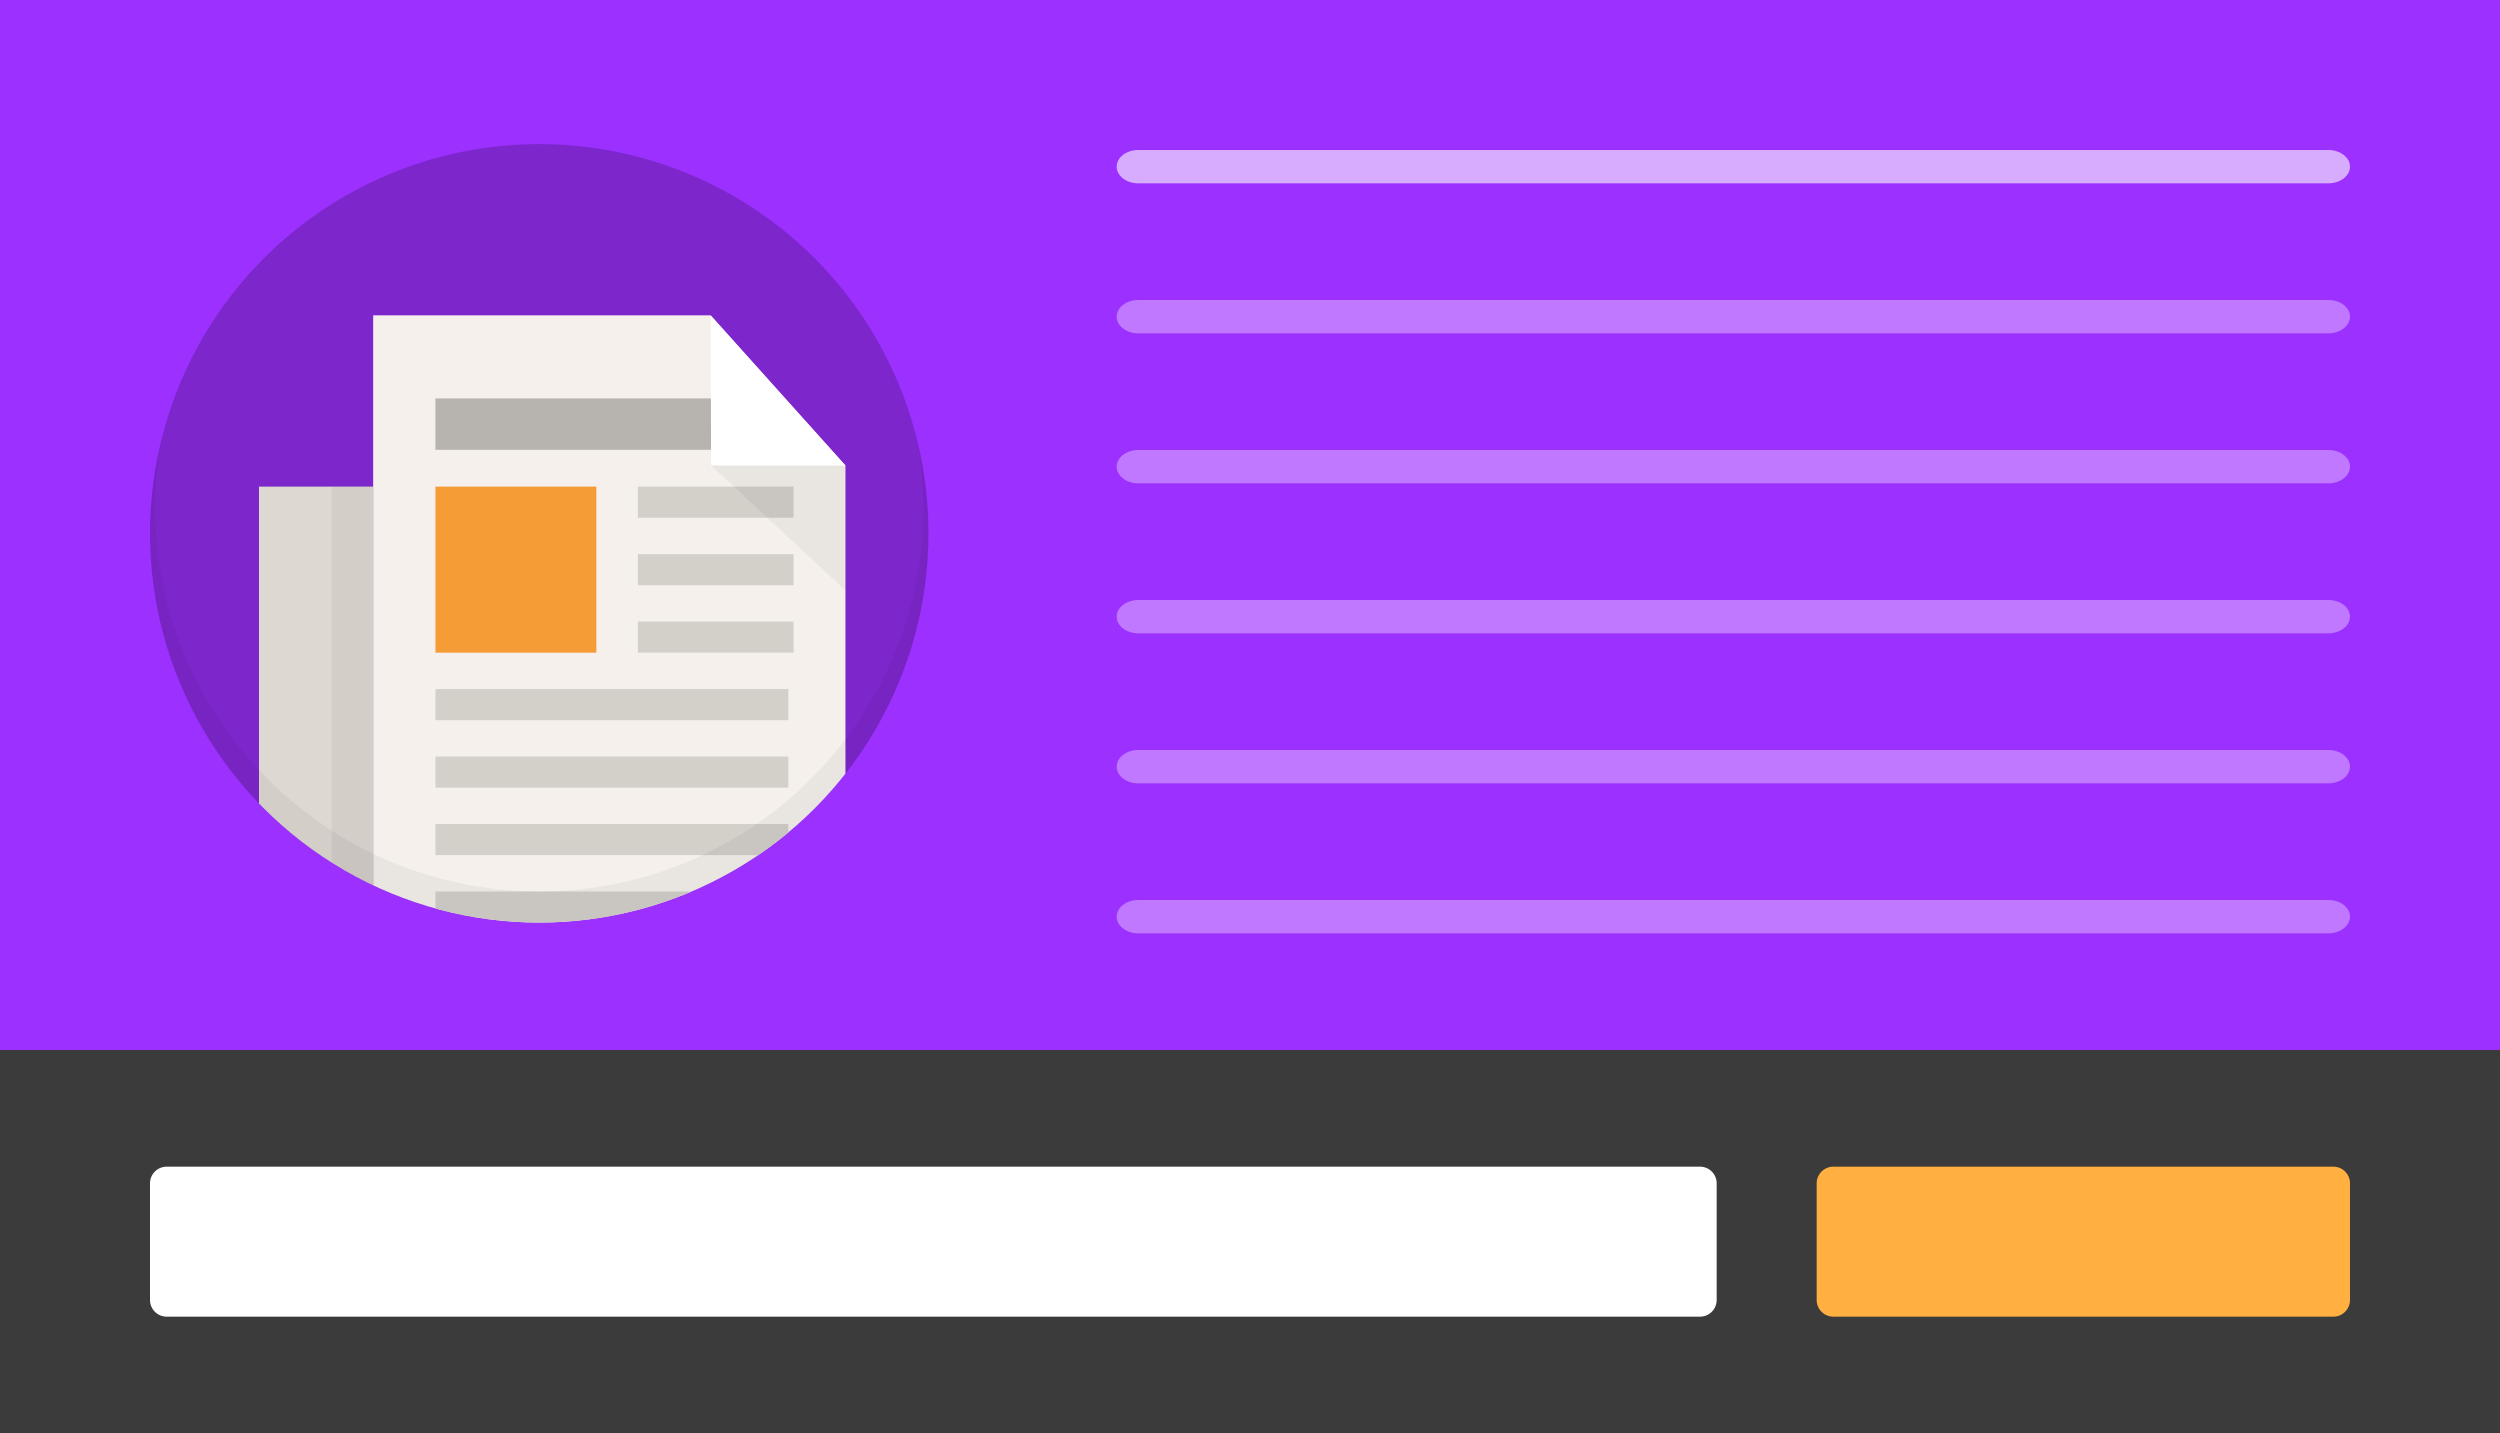 <?xml version="1.0" encoding="utf-8"?>
<!-- Generator: Adobe Illustrator 18.1.1, SVG Export Plug-In . SVG Version: 6.00 Build 0)  -->
<!DOCTYPE svg PUBLIC "-//W3C//DTD SVG 1.1//EN" "http://www.w3.org/Graphics/SVG/1.1/DTD/svg11.dtd">
<svg version="1.1" xmlns="http://www.w3.org/2000/svg" xmlns:xlink="http://www.w3.org/1999/xlink" x="0px" y="0px" width="150px"
	 height="86px" viewBox="0 0 150 86" enable-background="new 0 0 150 86" xml:space="preserve">
<rect x="0" y="0" width="150" height="86" fill="#808080" stroke="none"/>
<g id="Layer_1">
	<rect y="63" fill="#3B3B3B" width="150" height="23"/>
	<rect fill="#9C30FF" width="150" height="63"/>
	<circle opacity="0.2" cx="32.355" cy="32" r="23.355"/>
	<g>
		<defs>
			<circle id="SVGID_9_" cx="32.355" cy="32" r="23.355"/>
		</defs>
		<clipPath id="SVGID_2_">
			<use xlink:href="#SVGID_9_"  overflow="visible"/>
		</clipPath>
		<g clip-path="url(#SVGID_2_)">
			<path fill="#DDD8D2" d="M15.539,29.197V59.01c0,1.929,1.541,3.507,3.425,3.507l0,0c1.884,0,3.425-1.578,3.425-3.507V29.197
				H15.539z"/>
			<g opacity="0.05">
				<rect x="19.899" y="29.197" width="2.491" height="33.32"/>
			</g>
			<path fill="#F5F0EB" d="M22.39,18.921v39.66c0,0,28.338-0.112,28.338,0V27.934l-8.091-9.013H22.39z"/>
			<rect x="38.272" y="29.197" fill="#D3CFC9" width="9.342" height="1.868"/>
			<rect x="38.272" y="33.246" fill="#D3CFC9" width="9.342" height="1.868"/>
			<rect x="38.272" y="37.294" fill="#D3CFC9" width="9.342" height="1.868"/>
			<rect x="26.127" y="41.342" fill="#D3CFC9" width="21.176" height="1.868"/>
			<rect x="26.127" y="45.39" fill="#D3CFC9" width="21.176" height="1.868"/>
			<rect x="26.127" y="49.439" fill="#D3CFC9" width="21.176" height="1.868"/>
			<rect x="26.127" y="53.487" fill="#D3CFC9" width="21.176" height="1.868"/>
			<rect x="26.127" y="57.535" fill="#D3CFC9" width="21.176" height="1.868"/>
			<rect x="26.127" y="29.197" fill="#F59C36" width="9.654" height="9.965"/>
			<rect x="26.127" y="23.903" fill="#B7B3AE" width="18.996" height="3.085"/>
			<polygon fill="#FFFFFF" points="42.667,27.934 50.728,27.934 42.638,18.921 			"/>
			<polygon opacity="0.05" points="50.734,27.934 42.673,27.934 50.734,35.425 			"/>
		</g>
	</g>
	<path opacity="0.05" d="M55.067,26.561c0.214,1.263,0.332,2.558,0.332,3.882c0,12.727-10.317,23.044-23.044,23.044
		S9.311,43.17,9.311,30.443c0-1.324,0.118-2.619,0.332-3.882C9.227,28.307,9,30.126,9,32c0,12.899,10.457,23.355,23.355,23.355
		S55.711,44.899,55.711,32C55.711,30.126,55.484,28.307,55.067,26.561z"/>
	<path opacity="0.6" fill="#FFFFFF" d="M139.702,11H68.298C67.581,11,67,10.552,67,10v0c0-0.552,0.581-1,1.298-1h71.404
		C140.419,9,141,9.448,141,10v0C141,10.552,140.419,11,139.702,11z"/>
	<path opacity="0.35" fill="#FFFFFF" d="M139.702,20H68.298C67.581,20,67,19.552,67,19v0c0-0.552,0.581-1,1.298-1h71.404
		c0.717,0,1.298,0.448,1.298,1v0C141,19.552,140.419,20,139.702,20z"/>
	<path opacity="0.35" fill="#FFFFFF" d="M139.702,29H68.298C67.581,29,67,28.552,67,28v0c0-0.552,0.581-1,1.298-1h71.404
		c0.717,0,1.298,0.448,1.298,1v0C141,28.552,140.419,29,139.702,29z"/>
	<path opacity="0.35" fill="#FFFFFF" d="M139.702,38H68.298C67.581,38,67,37.552,67,37l0,0c0-0.552,0.581-1,1.298-1h71.404
		c0.717,0,1.298,0.448,1.298,1l0,0C141,37.552,140.419,38,139.702,38z"/>
	<path opacity="0.35" fill="#FFFFFF" d="M139.702,47H68.298C67.581,47,67,46.552,67,46l0,0c0-0.552,0.581-1,1.298-1h71.404
		c0.717,0,1.298,0.448,1.298,1l0,0C141,46.552,140.419,47,139.702,47z"/>
	<path opacity="0.35" fill="#FFFFFF" d="M139.702,56H68.298C67.581,56,67,55.552,67,55l0,0c0-0.552,0.581-1,1.298-1h71.404
		c0.717,0,1.298,0.448,1.298,1l0,0C141,55.552,140.419,56,139.702,56z"/>
	<path fill="#FFFFFF" d="M102,79H10c-0.552,0-1-0.448-1-1v-7c0-0.552,0.448-1,1-1h92c0.552,0,1,0.448,1,1v7
		C103,78.552,102.552,79,102,79z"/>
	<path fill="#FFB040" d="M140,79h-30c-0.552,0-1-0.448-1-1v-7c0-0.552,0.448-1,1-1h30c0.552,0,1,0.448,1,1v7
		C141,78.552,140.552,79,140,79z"/>
</g>
<g id="Layer_2" display="none">
</g>
</svg>
